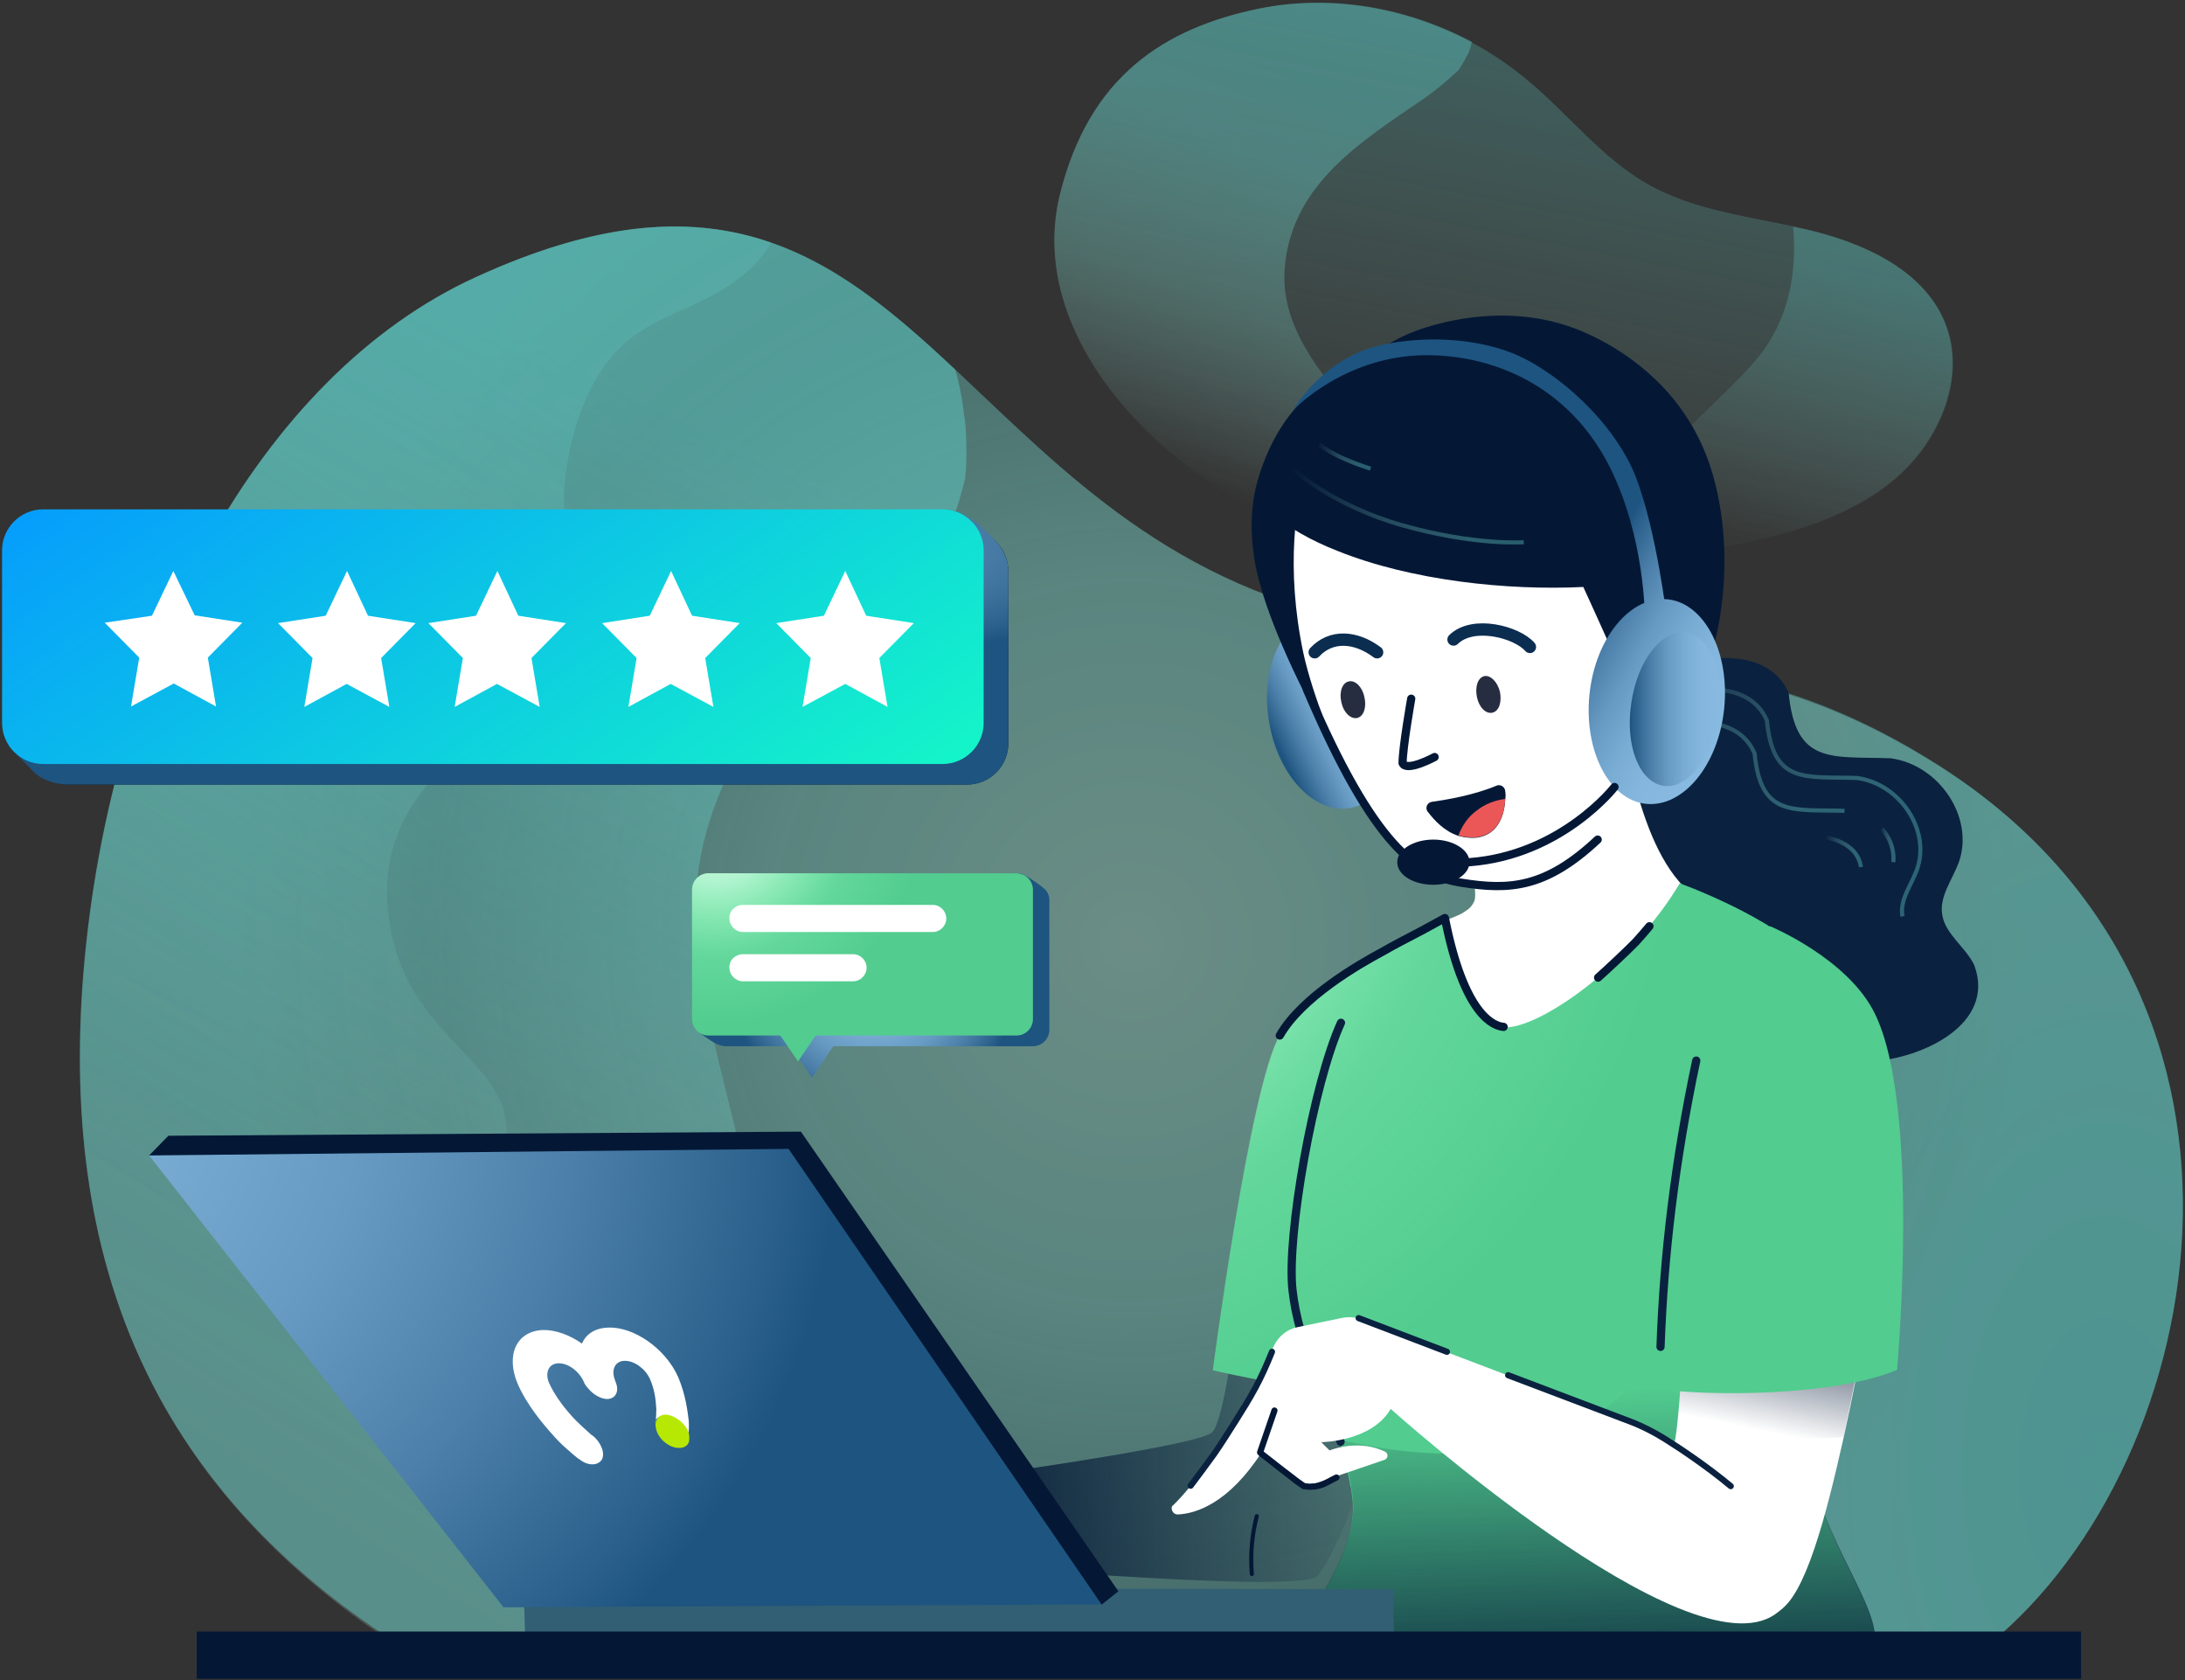 <svg xmlns="http://www.w3.org/2000/svg" width="532" height="409" viewBox="0 0 532 409" fill="none"><rect x="0" y="0" width="532" height="409" fill="#333333" stroke="none"/><g clip-path="url(#clip0)"><path d="M481.9 402.2C537.1 360.1 561.8 243.5 472 186.3C412.6 148.4 375.6 170 308.8 145C227.2 114.5 215 22.1 115.8 67.5C63.2 91.6 26.8 159.4 20.3 236.5C14.1 312 40.9 363.8 95.5 399.3C223.8 404.8 352.3 403.7 481.9 402.2Z" fill="url(#paint0_radial)"></path><path d="M20.4 236.5C26.8 159.4 63.2 91.5 115.8 67.5C174.4 40.7 202.6 61.8 232.6 90C233.5 93.2 234.2 96.6 234.6 99.9C234.6 100.2 234.8 101.7 234.9 101.9C235 102.6 235 103.3 235.1 104C235.2 105.7 235.3 107.4 235.3 109.1C235.3 110.7 235.3 112.3 235.2 113.9C235.1 114.7 235.1 115.5 235 116.3C235 116.4 235 116.4 235 116.5C234.1 119.9 233 124.2 231.9 126.2C228.8 132.3 226.3 135.4 221.2 140.2C216.6 144.7 211.5 148.6 206.5 152.6C195.4 161.6 186.5 171.6 179.5 184.2C172 197.8 168.2 212.9 169.6 228.5C171 245.3 175.9 261.3 179.7 277.7C181.7 286.1 183 294.6 182.8 303.3C182.7 306.8 182.5 307.8 181.4 311.6C181.3 311.9 181.1 312.3 181 312.6C180.8 312.9 180.9 312.9 181 312.6C181.1 312.4 181.2 312.2 181.4 312C181.1 312.5 181 313 180.6 313.5C180.2 314 178.9 315.8 179.5 315.2C178.7 316.1 177.9 316.9 177.1 317.7C176.8 318 175.1 319.4 175.2 319.3C172.8 321.1 170.4 322.7 168 324.4C162.1 328.4 156.2 332.4 150.8 337C138.4 347.5 130.4 363.3 139.2 378.8C142.8 385.1 149.3 389.3 155.2 393.1C158.3 395 161.3 396.8 164.4 398.7C165.8 399.6 167.2 400.5 168.5 401.4C168.7 401.6 168.8 401.6 168.8 401.7C168.9 401.8 169 401.9 169.1 402C169.2 402.1 169.3 402.2 169.4 402.3C144.8 401.7 120.1 400.9 95.5 399.9C40.9 363.8 14.1 312 20.4 236.5Z" fill="url(#paint1_linear)"></path><path d="M20.4 236.5C26.8 159.4 63.2 91.5 115.8 67.5C146.6 53.3 169.1 52.5 187.8 59.1C187.7 59.2 187.7 59.3 187.6 59.4C186 61.9 186 61.8 184.5 63.6C180.9 67.5 177.7 69.6 173.1 72.1C165.7 76 157.5 78.4 151.3 84.3C142.7 92.5 138.7 105.9 137.5 117.4C136.3 129.3 140.9 140.6 141.1 152.4C141.1 153.4 141 154.3 141 155.3C140.9 155.6 140.9 155.8 140.8 156.1C140.6 156.8 140.5 157.6 140.2 158.3C140.1 158.7 140 158.9 139.9 159.3C139.2 160.7 138.4 161.9 137.6 163.2C137.5 163.3 137.5 163.4 137.4 163.5C137.3 163.6 137.3 163.6 137.2 163.7C136.7 164.2 136.2 164.7 135.8 165.3C134.7 166.5 133.4 167.7 132.1 168.7C131.9 168.9 131.2 169.4 130.8 169.7C130.4 170 129.9 170.3 129.8 170.5C127.1 172.5 124.2 174.3 121.4 176.3C107.8 185.6 95.9 196.2 94.4 213.7C93.5 224 96.4 235.3 102.3 243.7C105.4 248.2 109 252.1 112.7 256C114.4 257.8 116.1 259.7 117.8 261.6C118.3 262.2 118.3 262.2 118.3 262.2C118.3 262.2 118.4 262.3 118.7 262.9C119.4 263.9 120.1 264.9 120.7 266C122 268.4 122.2 268.4 122.9 271.5C123.4 273.7 123.6 275.6 123.5 278C123.5 278.6 123.5 279.2 123.4 279.8C123.4 279.9 123.3 280.1 123.3 280.3C123 281.4 122.8 282.3 122.4 283.4C122.3 283.5 121.8 284.7 121.6 285.1C121.1 286.1 120.4 287.1 119.8 288.1C119.7 288.2 119.4 288.7 119.2 289C119 289.3 118.7 289.6 118.7 289.6C117.9 290.5 117.1 291.4 116.3 292.3C114.7 294 113.2 295.6 111.6 297.3C107.8 301.4 104.3 305.8 101.3 310.5C95.2 320.2 91.2 331.8 95.9 343C99.6 351.7 107.3 357.4 114.4 363.3C118.2 366.4 122 369.7 125.4 373.4C125.7 373.8 126.7 375 126.8 375C127.1 375.5 127.6 376 127.9 376.6C129.2 378.5 130.4 380.5 131.5 382.6C134.6 388.4 137.4 394.5 139.1 401.1C124.6 400.7 110.1 400.1 95.6 399.5C40.9 363.8 14.1 312 20.4 236.5Z" fill="url(#paint2_linear)"></path><path d="M481.901 402.2C466.901 402.4 451.801 402.6 436.901 402.7C436.601 402.3 436.301 402 436.001 401.7C435.801 401.5 434.701 400 434.501 399.9C434.201 399.4 433.701 398.9 433.401 398.4C429.501 393.1 425.701 387.6 422.401 381.8C420.901 379.2 419.501 376.6 418.201 373.9C417.801 373.1 417.501 372.3 417.201 371.6C417.101 371.4 416.4 369.7 416.3 369.2C414.3 363.5 413.601 357.4 413.901 351.4C414.201 344.2 416.5 338.1 420.3 331.6C424.8 323.8 431.201 316.9 435.201 308.9C439.601 300.2 440.401 290.8 437.701 281.4C435.401 273.4 431.401 265.8 429.201 257.8C428.801 256.1 427.501 253.1 427.601 251.1C427.601 251.9 427.801 252.8 427.901 251.8C427.901 251.3 427.8 250.7 427.8 250.2C427.7 248.3 427.801 246.3 427.901 244.3C428.001 243 428.101 241.7 428.201 240.5C428.301 240 428.601 237.3 428.601 238C428.901 236 429.201 233.9 429.601 231.9C430.601 226.3 431.701 220.6 432.701 215C434.801 203.4 436.901 191.5 436.501 179.7C436.401 176.1 436 172.5 435.3 169C446.9 172.7 459 178.2 472.3 186.6C561.801 243.5 537.101 360.1 481.901 402.2Z" fill="url(#paint3_radial)"></path><path d="M258.1 47.2C249.7 80.8 280.7 114 313.4 127.8C346.1 141.6 383.5 140 418.5 133.4C433.6 130.6 449.1 126.6 460.8 117C472.5 107.4 479.3 90.7 472.9 77.1C467.2 65.2 453.4 59.1 440.2 55.9C427 52.8 413 51.5 401.3 44.9C390.2 38.6 382.3 28.3 372.6 20.1C354.8 4.8 329.8 -2.6 306.5 2.1C283.3 6.9 265.2 18.7 258.1 47.2Z" fill="url(#paint4_linear)"></path><path d="M258.1 47.201C265.2 18.701 283.3 6.901 306.5 2.101C324.1 -1.499 342.6 1.801 358.4 10.201C358.2 10.701 358.1 11.201 358 11.701C357.9 12.001 357.7 12.301 357.7 12.601C357.6 12.701 357.5 13.001 357.4 13.201C357.1 13.601 356.9 14.201 356.6 14.701C356.2 15.401 355.7 16.101 355.3 16.801C355.2 16.901 355.2 17.001 355.2 17.001L355.1 17.101C352.3 19.701 349.6 22.001 346.4 24.201C331.5 34.401 315.1 44.501 312.9 64.201C311.4 77.301 319.2 88.001 327.1 97.501C328.8 99.501 330.5 101.601 332.2 103.701C332.4 103.901 333.3 105.301 333.7 105.701C334.3 106.701 335 107.601 335.5 108.601C335.9 109.401 336.4 110.201 336.7 111.001C337.1 112.101 337.3 113.201 337.7 114.201C337.7 114.801 337.7 115.401 337.7 116.001C337.7 116.201 337.7 116.401 337.7 116.501C337.7 116.701 337.7 116.801 337.7 117.001C337.6 117.401 337.5 117.901 337.4 117.901C337.3 118.101 337.3 118.201 337.3 118.201C337.2 118.401 337.1 118.501 337 118.501C336 119.601 335.1 120.501 333.9 121.401C333.8 121.501 333.8 121.501 333.7 121.501C333.5 121.601 333.4 121.801 333.1 121.901C332.5 122.301 331.9 122.701 331.4 123.101C329.8 124.101 328.3 125.001 326.6 125.901C324 127.301 321.4 128.501 318.8 129.601C317 128.901 315.1 128.201 313.4 127.501C280.7 113.901 249.7 80.801 258.1 47.201Z" fill="url(#paint5_linear)"></path><path d="M396.1 132.7C396.2 133.6 396.1 130.8 396.1 130.3C396.1 128.5 396.1 129.2 396.4 127.9C396.7 126.8 396.9 125.6 397.3 124.5C397.4 124.2 398.1 122.3 398 122.5C400 118 402.9 113.7 405.9 110C412.6 101.9 421.1 95.3 427.8 87.3C435.4 78.2 437.6 66.7 436.6 55.2C437.8 55.5 439 55.7 440.3 56C453.5 59.1 467.3 65.3 473 77.2C479.5 90.7 472.6 107.5 460.9 117.1C449.2 126.7 433.6 130.7 418.5 133.5C411.4 134.8 404.2 135.9 396.9 136.8C396.5 135.5 396.4 134.2 396.1 132.7Z" fill="url(#paint6_linear)"></path><path d="M301.199 319.3C301.199 319.3 298.199 346.7 294.899 348.9C288.999 352.8 219.699 361.9 219.699 361.9L221.999 379.9C221.999 379.9 316.699 388.4 320.799 383.7C327.799 375.5 339.999 335.8 339.999 335.8L301.199 319.3Z" fill="url(#paint7_linear)"></path><path d="M346.901 248.7L339.201 230.3C339.201 230.3 318.401 240.1 311.601 252.1C304.301 265 295.301 333.6 295.301 333.6C295.301 333.6 331.901 342.1 338.701 338.5C345.401 334.9 346.901 248.7 346.901 248.7Z" fill="#52CC8F"></path><path d="M405.2 163.4C414.7 159.3 430.6 157.4 435.5 168.7C437.2 186.3 445.9 184.1 460.3 184.6C472.3 186.2 480.8 199.2 476.9 210C475.3 214.3 472.1 218.3 472.9 222.8C473.7 227.5 478.7 230.7 480.7 235C486 249.4 467.9 257.7 455.7 258.4C438.1 261.4 415.3 260.3 404.8 244.1C400 230.9 389.6 226.4 377.8 220.1C370 215 364.4 205.1 369 197.4C373.4 190 384.8 188.3 389.4 181C393.8 171.9 391.2 167.4 405.2 163.4Z" fill="#0A2240"></path><path d="M403.5 170.701C411.9 167.101 425.9 165.401 430.2 175.401C431.7 191.001 439.4 189.001 452.1 189.401C462.7 190.801 470.2 202.301 466.7 211.801C465.3 215.601 462.5 219.101 463.2 223.101" stroke="url(#paint8_linear)" stroke-miterlimit="10"></path><path d="M400.5 178.701C408.9 175.101 422.9 173.401 427.2 183.401C428.7 199.001 436.4 197.001 449.1 197.401" stroke="url(#paint9_linear)" stroke-miterlimit="10"></path><path d="M373.9 254.3C372.6 255.9 370.9 257.5 368.7 257.7C366.3 257.9 364.4 256.2 362.9 254.6C355.1 246.4 350.1 236.3 348 225.9C349.9 224.8 354.2 223.3 355.9 222.4C357.5 221.4 358.3 220.9 359 219.3C359.4 218.2 359 215.4 358.9 214.2C357.9 204 355.3 199.5 351.7 189.1C368.8 185.3 384.9 180.6 394.3 172.9C395.4 177.7 396.7 187.1 399.6 196.3C402.7 206.1 407.4 215.8 415.4 220C399.6 229.4 385.5 241 373.9 254.3Z" fill="white"></path><path d="M329.199 364.2C331.499 379.1 315.499 395 314.999 403C348.999 403 419.999 405.1 456.299 400.1C457.999 390.9 439.999 370.4 439.999 350.1C439.999 347.4 440.099 344.5 440.399 341.3C440.999 332.2 442.299 321.4 443.799 310.4C447.799 280.7 453.199 249 449.199 242.4C441.399 229.5 423.199 220.9 414.199 217.1C411.099 215.8 408.999 215.1 408.999 215C397.699 234.3 374.699 250.8 365.999 250.1C363.599 249.9 356.399 247.4 351.699 223.6C349.899 224.6 347.999 225.6 346.199 226.6C337.199 231.3 328.799 235.2 326.399 241.2C319.999 257 313.699 297 315.099 311.3C316.499 325.6 322.299 336.6 326.299 351C327.299 354.4 328.099 357.9 328.799 361.8C328.999 362.3 329.099 363.2 329.199 364.2Z" fill="#52CC8F"></path><path d="M440.099 350C440.099 347.3 440.199 344.4 440.399 341.2C440.999 332.1 442.299 321.3 443.799 310.3C447.799 280.6 453.199 248.9 449.199 242.3C441.399 229.4 423.199 220.8 414.199 217C411.099 215.7 408.999 215 408.999 214.9C397.699 234.2 374.699 250.7 365.999 250C363.599 249.8 356.399 247.3 351.699 223.5C349.899 224.5 347.999 225.5 346.199 226.5C342.799 228.3 339.399 230 336.499 231.7C330.699 234.8 316.799 242.8 311.499 252.1C304.199 265 295.199 333.6 295.199 333.6C295.199 333.6 309.799 337 322.299 338.6C323.699 342.5 324.999 346.6 326.299 351C327.299 354.4 328.099 357.9 328.799 361.8C328.899 362.5 328.999 363.4 329.099 364.3C331.399 379.2 315.399 395.1 314.899 403.1C348.899 403.1 419.899 405.2 456.199 400.2C457.999 390.9 440.099 370.3 440.099 350Z" fill="url(#paint10_radial)"></path><path d="M366.1 250C363.7 249.8 356.5 247.3 351.8 223.5C350 224.5 348.1 225.5 346.3 226.5C342.9 228.3 339.5 230 336.6 231.7C330.8 234.8 316.9 242.8 311.6 252.1" stroke="#041836" stroke-width="2" stroke-linecap="round" stroke-linejoin="round"></path><path d="M401.6 225.5C400.5 226.8 399.4 228.1 398.3 229.3C396.8 230.9 390.6 236.7 389.1 238" stroke="#041836" stroke-width="2" stroke-linecap="round" stroke-linejoin="round"></path><path d="M326.5 249C319.8 263.7 313.2 300.9 314.7 314.1C316.2 327.4 322.2 337.6 326.4 351" stroke="#0A2240" stroke-width="2" stroke-miterlimit="10" stroke-linecap="round"></path><path d="M315.1 402.8C349.1 402.8 420.1 404.9 456.4 399.9C458.1 390.7 440.1 370.2 440.1 349.9C440.1 347.2 440.2 344.3 440.5 341.1C441.1 332 442.4 321.2 443.9 310.2C437.4 317 428.1 288.3 424 296.7C401.5 342 383.9 353.9 353.1 353.9C343.9 353.9 335.4 352.6 326.4 350.6C327.4 354 328.2 357.5 328.9 361.4C329.1 362.3 329.2 363.2 329.3 364.1C331.4 379 315.4 395 315.1 402.8Z" fill="url(#paint11_linear)"></path><path d="M339.2 386.9L339.4 398.7L127.9 400L127.5 386.5L339.2 386.9Z" fill="#325F73"></path><path d="M36.301 281.3L41.001 276.5L195.001 275.5L272.301 387.4L268.301 390.6L36.301 281.3Z" fill="#041836"></path><path d="M192.001 279.7L268.201 390.6L122.601 391.3L36.301 281.3L192.001 279.7Z" fill="url(#paint12_radial)"></path><path d="M328.8 196.7C337.3 195.1 342.2 183.4 339.8 170.5C337.4 157.6 328.6 148.5 320.1 150.1C311.6 151.7 306.7 163.4 309.1 176.3C311.4 189.2 320.3 198.3 328.8 196.7Z" fill="url(#paint13_linear)"></path><path d="M305.3 135.4C306.9 146.6 314.2 162.7 321.5 176.3C324 165.1 323.4 147.8 325.7 134.1C328 120.4 330.9 106.8 336 95.6C337.1 93.2 338.4 90.8 339.8 88.6C336.8 88.3 333.8 88.6 330.8 89.4C326.3 90.6 322 93 318.6 96.1C312.8 101.3 308.9 108.3 306.6 115.7C304.6 121.8 304.3 128.4 305.3 135.4Z" fill="#041836"></path><path d="M317.3 158.8C320.4 173.3 335.9 216.9 362 216.4C369 216.3 369.4 215.1 375.3 212C377.5 210.8 379.7 209.4 381.7 207.9C399.6 194.3 410.2 167.3 410.2 141.7C410.2 106 388.4 80.1 362.7 83.2C347.9 84.9 337.2 89.8 329.5 96.9C324.4 101.7 320.8 107.5 318.3 114C315.5 121.5 313 138.3 317.3 158.8Z" fill="white"></path><path d="M318.4 114.1C320.8 107.5 324.5 101.8 329.6 97C337.3 89.8 348 84.9 362.8 83.3" stroke="#041836" stroke-width="2" stroke-linecap="round" stroke-linejoin="round"></path><path d="M318.199 167.9C334.599 206.4 345.199 213.2 355.799 214.9C367.599 216.8 376.399 216.2 388.999 204.4" stroke="#041836" stroke-width="2" stroke-linecap="round" stroke-linejoin="round"></path><path d="M309.1 124.6C313.6 128.4 319.2 131.6 325.6 134.1C343.7 141.4 367.2 143.8 385.5 142.9C394.5 162.7 398.2 169.8 400.4 187.1C409.2 178.9 416.4 163.7 418.5 151.8C420.6 140 420.4 127.5 417.1 115.8C411.9 97.4 398.8 87.6 389.7 82.8C387.4 81.6 385.4 80.7 383.8 80.1C372.2 75.6 359.1 76 347.2 79.7C340.7 81.7 335.2 85.1 330.7 89.3C321.4 97.7 315.7 109.1 312 117.6C310.9 120.3 309.9 122.7 309.1 124.6Z" fill="#041836"></path><path d="M372.5 157.5C369.4 153.9 358.7 151 353.9 155.7" stroke="#0B2D50" stroke-width="3" stroke-miterlimit="10" stroke-linecap="round"></path><path d="M335.3 158.8C330.1 154.9 324.1 154.5 320.1 158.8" stroke="#0B2D50" stroke-width="3" stroke-miterlimit="10" stroke-linecap="round"></path><path d="M363.4 173.5C365 173.1 365.7 170.9 365.2 168.4C364.6 166 362.9 164.3 361.4 164.6C359.8 165 359.1 167.2 359.6 169.7C360.1 172.2 361.8 173.9 363.4 173.5Z" fill="#262D40"></path><path d="M330.4 174.8C332 174.5 332.8 172.2 332.2 169.7C331.7 167.2 329.9 165.5 328.4 165.9C326.8 166.2 326 168.5 326.6 171C327.1 173.4 328.8 175.1 330.4 174.8Z" fill="#262D40"></path><path d="M348.701 195.2C347.501 195.3 346.901 196.7 347.601 197.6C347.601 197.6 347.601 197.7 347.701 197.7C349.201 199.7 351.701 202.4 355.101 203.5C356.601 203.9 358.101 204.1 359.801 203.9C365.001 203 366.301 198.2 366.501 194.6C366.601 193.9 366.601 193.2 366.501 192.7C366.501 191.6 365.301 190.8 364.301 191.3C358.801 193.6 352.201 194.7 348.701 195.2Z" fill="#041836"></path><path d="M355.1 203.4C356.6 203.8 358.1 204 359.8 203.8C365 202.9 366.3 198.1 366.5 194.5C364.1 194.8 361.6 195.7 359.6 197.3C357.6 198.7 356 200.9 355.1 203.4Z" fill="#EB5757"></path><path d="M400.499 151.4C400.499 151.4 400.799 134.3 393.699 117.5C384.799 96.2 366.699 87.1 349.099 86.5C327.999 85.7 314.699 100 314.699 100C314.699 100 321.599 87.8 335.099 84.3C343.999 82 357.499 81.7 368.299 86C379.399 90.5 393.299 103.1 398.399 116.4C403.399 129.7 405.799 150.3 405.799 150.3L400.499 151.4Z" fill="url(#paint14_linear)"></path><path d="M419.8 172.5C421.2 158.8 415 146.8 406 145.9C397 145 388.4 155.3 387 169.1C385.6 182.8 391.8 194.8 400.8 195.7C409.9 196.6 418.4 186.2 419.8 172.5Z" fill="url(#paint15_linear)"></path><path d="M410.6 154C404.7 153.1 398.7 160.7 397.2 171.1C395.6 181.4 399.1 190.4 405 191.3C410.9 192.2 416.9 184.6 418.4 174.2C419.9 163.9 416.5 154.9 410.6 154Z" fill="url(#paint16_linear)"></path><path d="M348.999 215.4C353.899 215.4 357.799 212.9 357.799 209.9C357.799 206.9 353.799 204.4 348.999 204.4C344.099 204.4 340.199 206.9 340.199 209.9C340.199 213 344.099 215.4 348.999 215.4Z" fill="#041836"></path><path d="M393.101 191.601C393.101 191.601 380.201 208.201 357.801 209.901" stroke="#041836" stroke-width="2" stroke-miterlimit="10" stroke-linecap="round"></path><path d="M410.2 300C410.2 300 410.2 328.3 408.6 344.5C408.2 349 407.6 352.7 406.9 354.5C411.2 363 413.4 372.8 413.8 382.3C414 386.1 412.8 387.8 412 391.8C421 392.9 429.9 394.1 433.1 392.2C439.5 388.5 444.5 369.6 448.9 349.9C453.5 329.3 456.5 309.1 456.5 309.1L410.2 300Z" fill="white"></path><path d="M408.6 344.6C417 347.3 433.2 351.5 448.8 349.8C453.4 329.2 456.4 309 456.4 309L410.2 299.9C410.2 300 410.2 328.3 408.6 344.6Z" fill="url(#paint17_linear)"></path><path d="M304.8 383.201C304.4 378.501 304.8 373.701 306 369.101" stroke="#041836" stroke-miterlimit="10" stroke-linecap="round"></path><path d="M415.401 254.3C418.701 244.9 431.001 225.5 431.001 225.5C431.001 225.5 449.801 233.3 456.401 246.6C467.701 269.1 461.901 333.5 461.901 333.5C446.701 339.9 416.301 340 403.301 338.1C403.301 338 408.701 273.2 415.401 254.3Z" fill="#52CC8F"></path><path d="M413.001 258.2C407.801 282.7 405.101 305.5 404.301 327.9" stroke="#0A2240" stroke-width="2" stroke-miterlimit="10" stroke-linecap="round"></path><path d="M506.7 397.2H47.9V408.7H506.7V397.2Z" fill="#041836"></path><path d="M343.6 170.101C343.6 170.101 341.5 182.001 341.5 185.801C342.5 188.001 349.3 184.301 349.3 184.301" stroke="#041836" stroke-width="2" stroke-linecap="round"></path><path d="M165.1 335.2C162 328.3 154.4 323 148.1 323.2C145 323.3 142.7 324.7 141.7 327.1C138.7 325 135.2 323.7 132.1 323.8C125.8 324.1 123.1 329.8 126 336.8C128.3 342.1 132.2 346.7 135.1 349.9C136.6 351.6 138.1 352.8 139.1 353.7C139.5 354.1 140.1 354.5 140.4 354.8C140.6 354.9 140.7 355.1 140.8 355.1C140.8 355.1 140.8 355.1 141 355.2C143 356.9 145.5 356.9 146.5 355.4C147.4 353.9 146.4 351.2 144.3 349.5L144.1 349.4C143.9 349.3 143.7 349 143.2 348.6C142.4 347.9 141.3 346.9 140.1 345.7C137.7 343.2 135.1 339.9 133.6 336.5C132.7 334.1 133.6 332 135.9 331.9C138.2 331.8 140.9 333.7 142.1 336.3C142.3 336.9 142.8 337.6 143.2 338C144.4 339.5 146.3 340.6 147.9 340.6C150 340.5 150.8 338.6 149.9 336.5L149.7 335.9C148.8 333.5 149.7 331.4 152 331.3C154.3 331.2 157 333.1 158.2 335.6C159.4 338.3 159.7 340.9 159.8 343.1C159.8 344.1 159.7 345 159.7 345.6C159.7 345.9 159.6 346 159.6 346.2L159.5 346.3C159.7 345.3 160.5 344.7 161.8 344.6C163.9 344.5 166.3 346.3 167.3 348.4C167.7 349.3 167.7 350 167.6 350.6C167.6 350.6 167.6 350.6 167.5 350.5C167.5 350.5 167.6 350.4 167.5 350.2C167.5 349.9 167.6 349.6 167.6 349.2C167.7 348.5 167.8 347.3 167.7 345.9C167.4 343.6 167 339.7 165.1 335.2Z" fill="white"></path><path d="M162 344.399C160.8 344.399 160.1 345.099 159.7 346.099C159.5 346.799 159.6 347.699 160 348.699C161 350.999 163.4 352.599 165.5 352.499C166.7 352.499 167.6 351.799 167.8 350.799C167.7 350.699 167.9 350.699 167.8 350.499C167.9 349.899 167.8 348.999 167.5 348.299C166.5 346.199 164 344.399 162 344.399Z" fill="#B7E803"></path><path d="M16.5 129H235.5C241 129 245.5 133.5 245.5 139V181C245.5 186.5 241 191 235.5 191H16.5C11 191 6.5 186.5 6.5 181V139C6.5 133.5 11 129 16.5 129Z" fill="#041836"></path><path d="M16.499 129.001L230.899 124.101C236.199 124.601 241.199 130.301 242.999 132.401C244.499 134.201 245.499 136.501 245.499 139.001V181.001C245.499 186.501 240.999 191.001 235.499 191.001H16.499C13.699 191.001 10.199 189.901 8.399 188.101C6.599 186.301 2.199 181.701 2.199 181.701L6.499 139.001C6.499 133.501 10.999 129.001 16.499 129.001Z" fill="url(#paint18_radial)"></path><path d="M10.5 124H229.5C235 124 239.5 128.5 239.5 134V176C239.5 181.5 235 186 229.5 186H10.5C5 186 0.5 181.5 0.5 176V134C0.5 128.5 5 124 10.5 124Z" fill="url(#paint19_linear)"></path><path d="M205.8 139L200.6 149.9L189 151.7L197.4 160.2L195.4 172.1L205.8 166.5L216.1 172.1L214.1 160.2L222.5 151.7L210.9 149.9L205.8 139Z" fill="white"></path><path d="M163.4 139L158.2 149.9L146.6 151.7L155 160.2L153 172.1L163.3 166.5L173.7 172.1L171.7 160.2L180.1 151.7L168.5 149.9L163.4 139Z" fill="white"></path><path d="M121.101 139L115.901 149.9L104.301 151.7L112.701 160.2L110.701 172.1L121.001 166.5L131.401 172.1L129.401 160.2L137.801 151.7L126.201 149.9L121.101 139Z" fill="white"></path><path d="M84.499 139L79.299 149.9L67.699 151.7L76.099 160.2L74.099 172.1L84.399 166.5L94.799 172.1L92.799 160.2L101.199 151.7L89.599 149.9L84.499 139Z" fill="white"></path><path d="M42.2 139L37 149.9L25.5 151.6L33.9 160.1L31.9 172L42.3 166.4L52.6 172L50.6 160.1L59 151.6L47.4 149.8L42.2 139Z" fill="white"></path><path d="M248.2 212.601L176.5 215.201C174.3 215.201 172.5 217.001 172.5 219.201L170.1 251.201C170.1 251.201 171.6 252.401 173 253.301C173.9 253.901 175.4 254.701 176.6 254.701H192.5L197.7 262.401L202.9 254.701H251.5C253.7 254.701 255.5 252.901 255.5 250.701V219.201C255.5 218.101 255.1 217.101 254.3 216.401C253.6 215.701 249.3 212.601 248.2 212.601Z" fill="url(#paint20_radial)"></path><path d="M172.5 212.601H247.5C249.7 212.601 251.5 214.401 251.5 216.601V248.101C251.5 250.301 249.7 252.101 247.5 252.101H172.5C170.3 252.101 168.5 250.301 168.5 248.101V216.601C168.5 214.401 170.3 212.601 172.5 212.601Z" fill="#52CC8F"></path><path d="M172.5 212.601H247.5C249.7 212.601 251.5 214.401 251.5 216.601V248.101C251.5 250.301 249.7 252.101 247.5 252.101H172.5C170.3 252.101 168.5 250.301 168.5 248.101V216.601C168.5 214.401 170.3 212.601 172.5 212.601Z" fill="url(#paint21_radial)"></path><path d="M180.9 220.3H227.1C228.9 220.3 230.4 221.8 230.4 223.6C230.4 225.4 228.9 226.9 227.1 226.9H180.9C179.1 226.9 177.6 225.4 177.6 223.6C177.5 221.8 179 220.3 180.9 220.3Z" fill="white"></path><path d="M180.9 232.3H207.7C209.5 232.3 211 233.8 211 235.6C211 237.4 209.5 238.9 207.7 238.9H180.9C179.1 238.9 177.6 237.4 177.6 235.6C177.5 233.8 179 232.3 180.9 232.3Z" fill="white"></path><path d="M194.3 258.4L200.1 249.9H188.5L194.3 258.4Z" fill="#52CC8F"></path><path d="M285.4 367.8C285.6 368.3 286.1 368.7 286.8 368.7C291.2 368.5 299.2 366 307.3 353.4L317.7 361.1C318.2 361.5 318.9 361.6 319.5 361.4L337.1 355.4C338 355.1 338.1 353.8 337.2 353.4C334.7 352.2 329.9 350.9 323.7 353.1L321.7 351.1C321.7 351.1 334 351 338.6 343C338.6 343 410.9 407.9 432.2 393C432.9 392.5 433.4 392.1 433.9 391.6C447.2 378.9 416.8 357.7 405.2 350.3C402.6 348.7 399.9 347.3 397 346.2L330.7 321C329.5 320.6 328.2 320.6 327 320.8L315.9 323.1C313.4 323.6 311.3 325.3 310.2 327.6C306.2 336 295.7 356.6 285.7 366.4C285.2 366.7 285.2 367.3 285.4 367.8Z" fill="white"></path><path d="M352.301 329.1L330.801 320.9" stroke="#0A2240" stroke-width="1.5" stroke-miterlimit="10" stroke-linecap="round"></path><path d="M421.401 361.801C415.501 356.901 409.201 352.701 405.201 350.201C402.601 348.601 399.901 347.201 397.001 346.101L367.201 334.801" stroke="#0A2240" stroke-width="1.5" stroke-miterlimit="10" stroke-linecap="round"></path><path d="M289.9 361.701C291.8 359.201 293.7 356.601 295.6 354.001C297.4 351.401 299.1 348.701 300.8 346.001C302.5 343.301 304.2 340.601 305.7 337.801C307.2 335.001 308.5 332.101 309.7 329.101" stroke="#0A2240" stroke-width="1.5" stroke-miterlimit="10" stroke-linecap="round"></path><path d="M310.301 343.4C309.201 346.7 308.001 350 306.901 353.3L306.801 353.6L307.001 353.8L312.101 357.8C313.001 358.5 313.801 359.1 314.701 359.8C315.501 360.5 316.401 361.1 317.301 361.7L317.401 361.8H317.501C318.201 361.9 318.801 362 319.501 361.9C320.101 361.9 320.801 361.8 321.401 361.6C322.601 361.3 324.101 360.3 325.401 359.7" stroke="#041836" stroke-width="1.5" stroke-linecap="round" stroke-linejoin="round"></path><path d="M458.199 201.8C458.199 201.8 461.399 205 460.999 209.9" stroke="url(#paint22_linear)" stroke-miterlimit="10"></path><path d="M444.5 203.9C444.5 203.9 452.2 204.8 453.1 211.1" stroke="url(#paint23_linear)" stroke-miterlimit="10"></path><path d="M314.6 114.101C314.6 114.101 324.4 123.101 341.5 127.901C359.2 132.901 371 132.001 371 132.001" stroke="url(#paint24_linear)" stroke-miterlimit="10"></path><path d="M321.1 108.101C321.1 108.101 324 111.001 333.7 114.101" stroke="url(#paint25_linear)" stroke-miterlimit="10"></path></g><defs><radialGradient id="paint0_radial" cx="0" cy="0" r="1" gradientUnits="userSpaceOnUse" gradientTransform="translate(275.487 229.286) scale(218.918)"><stop stop-color="#A4E9D9" stop-opacity="0.5"></stop><stop offset="0.401" stop-color="#81D7CC" stop-opacity="0.5"></stop><stop offset="0.778" stop-color="#66C9C3" stop-opacity="0.38"></stop><stop offset="1" stop-color="#5CC4BF" stop-opacity="0.47"></stop></radialGradient><linearGradient id="paint1_linear" x1="65.019" y1="356.473" x2="187.891" y2="111.983" gradientUnits="userSpaceOnUse"><stop stop-color="#A4E9D9" stop-opacity="0.21"></stop><stop offset="0.266" stop-color="#81D7CC" stop-opacity="0.24"></stop><stop offset="0.594" stop-color="#66C9C3" stop-opacity="0.37"></stop><stop offset="1" stop-color="#5CC4BF" stop-opacity="0.54"></stop></linearGradient><linearGradient id="paint2_linear" x1="42.599" y1="347.659" x2="181.492" y2="131.481" gradientUnits="userSpaceOnUse"><stop stop-color="#A4E9D9" stop-opacity="0"></stop><stop offset="0.401" stop-color="#81D7CC" stop-opacity="0.12"></stop><stop offset="0.778" stop-color="#66C9C3" stop-opacity="0.233"></stop><stop offset="1" stop-color="#5CC4BF" stop-opacity="0.3"></stop></linearGradient><radialGradient id="paint3_radial" cx="0" cy="0" r="1" gradientUnits="userSpaceOnUse" gradientTransform="translate(512.29 356.661) scale(171.186 299.977)"><stop stop-color="#5CC4BF" stop-opacity="0.38"></stop><stop offset="0.222" stop-color="#66C9C3" stop-opacity="0.37"></stop><stop offset="0.599" stop-color="#81D7CC" stop-opacity="0.32"></stop><stop offset="1" stop-color="#A4E9D9" stop-opacity="0.3"></stop></radialGradient><linearGradient id="paint4_linear" x1="354.668" y1="130.466" x2="377.683" y2="13.493" gradientUnits="userSpaceOnUse"><stop stop-color="#A4E9D9" stop-opacity="0"></stop><stop offset="0.401" stop-color="#81D7CC" stop-opacity="0.12"></stop><stop offset="0.778" stop-color="#66C9C3" stop-opacity="0.233"></stop><stop offset="1" stop-color="#5CC4BF" stop-opacity="0.3"></stop></linearGradient><linearGradient id="paint5_linear" x1="284.459" y1="115.297" x2="323.509" y2="16.857" gradientUnits="userSpaceOnUse"><stop stop-color="#A4E9D9" stop-opacity="0"></stop><stop offset="0.401" stop-color="#81D7CC" stop-opacity="0.26"></stop><stop offset="0.778" stop-color="#66C9C3" stop-opacity="0.4"></stop><stop offset="1" stop-color="#5CC4BF" stop-opacity="0.41"></stop></linearGradient><linearGradient id="paint6_linear" x1="429.081" y1="131.237" x2="450.111" y2="65.909" gradientUnits="userSpaceOnUse"><stop stop-color="#A4E9D9" stop-opacity="0"></stop><stop offset="0.401" stop-color="#81D7CC" stop-opacity="0.12"></stop><stop offset="0.778" stop-color="#66C9C3" stop-opacity="0.233"></stop><stop offset="1" stop-color="#5CC4BF" stop-opacity="0.3"></stop></linearGradient><linearGradient id="paint7_linear" x1="219.737" y1="352.196" x2="339.985" y2="352.196" gradientUnits="userSpaceOnUse"><stop offset="0.056" stop-color="#051937"></stop><stop offset="0.979" stop-color="#051937" stop-opacity="0"></stop></linearGradient><linearGradient id="paint8_linear" x1="403.272" y1="195.276" x2="468.1" y2="195.276" gradientUnits="userSpaceOnUse"><stop stop-color="#A4E9D9" stop-opacity="0"></stop><stop offset="0.401" stop-color="#81D7CC" stop-opacity="0.26"></stop><stop offset="0.778" stop-color="#66C9C3" stop-opacity="0.4"></stop><stop offset="1" stop-color="#5CC4BF" stop-opacity="0.41"></stop></linearGradient><linearGradient id="paint9_linear" x1="400.272" y1="186.66" x2="449.12" y2="186.66" gradientUnits="userSpaceOnUse"><stop stop-color="#A4E9D9" stop-opacity="0"></stop><stop offset="0.401" stop-color="#81D7CC" stop-opacity="0.26"></stop><stop offset="0.778" stop-color="#66C9C3" stop-opacity="0.4"></stop><stop offset="1" stop-color="#5CC4BF" stop-opacity="0.41"></stop></linearGradient><radialGradient id="paint10_radial" cx="0" cy="0" r="1" gradientUnits="userSpaceOnUse" gradientTransform="translate(244.288 192.966) scale(166.04)"><stop stop-color="white"></stop><stop offset="0.297" stop-color="#C9FFE0" stop-opacity="0.789"></stop><stop offset="0.495" stop-color="#B0FFCF" stop-opacity="0.491"></stop><stop offset="0.661" stop-color="#A0FFC8" stop-opacity="0.219"></stop><stop offset="1" stop-color="#9BFFC3" stop-opacity="0"></stop></radialGradient><linearGradient id="paint11_linear" x1="386.647" y1="428.887" x2="383.837" y2="336.633" gradientUnits="userSpaceOnUse"><stop offset="0.056" stop-color="#051937"></stop><stop offset="0.979" stop-color="#051937" stop-opacity="0"></stop></linearGradient><radialGradient id="paint12_radial" cx="0" cy="0" r="1" gradientUnits="userSpaceOnUse" gradientTransform="translate(-69.808 242.782) rotate(16.256) scale(278.64 207.733)"><stop stop-color="#88BAE1"></stop><stop offset="0.206" stop-color="#84B6DE"></stop><stop offset="0.398" stop-color="#79ACD3"></stop><stop offset="0.584" stop-color="#669AC2"></stop><stop offset="0.766" stop-color="#4C80AA"></stop><stop offset="0.945" stop-color="#2A608B"></stop><stop offset="1" stop-color="#1E5480"></stop></radialGradient><linearGradient id="paint13_linear" x1="330.808" y1="170.347" x2="310.432" y2="180.195" gradientUnits="userSpaceOnUse"><stop stop-color="#88BAE1"></stop><stop offset="0.206" stop-color="#84B6DE"></stop><stop offset="0.398" stop-color="#79ACD3"></stop><stop offset="0.584" stop-color="#669AC2"></stop><stop offset="0.766" stop-color="#4C80AA"></stop><stop offset="0.945" stop-color="#2A608B"></stop><stop offset="1" stop-color="#1E5480"></stop></linearGradient><linearGradient id="paint14_linear" x1="434.809" y1="146.72" x2="397.113" y2="125.664" gradientUnits="userSpaceOnUse"><stop stop-color="#88BAE1"></stop><stop offset="0.206" stop-color="#84B6DE"></stop><stop offset="0.398" stop-color="#79ACD3"></stop><stop offset="0.584" stop-color="#669AC2"></stop><stop offset="0.766" stop-color="#4C80AA"></stop><stop offset="0.945" stop-color="#2A608B"></stop><stop offset="1" stop-color="#1E5480"></stop></linearGradient><linearGradient id="paint15_linear" x1="417.093" y1="178.439" x2="379.397" y2="157.384" gradientUnits="userSpaceOnUse"><stop stop-color="#88BAE1"></stop><stop offset="0.206" stop-color="#84B6DE"></stop><stop offset="0.398" stop-color="#79ACD3"></stop><stop offset="0.584" stop-color="#669AC2"></stop><stop offset="0.766" stop-color="#4C80AA"></stop><stop offset="0.945" stop-color="#2A608B"></stop><stop offset="1" stop-color="#1E5480"></stop></linearGradient><linearGradient id="paint16_linear" x1="418.752" y1="172.651" x2="396.85" y2="172.651" gradientUnits="userSpaceOnUse"><stop stop-color="#88BAE1"></stop><stop offset="0.206" stop-color="#84B6DE"></stop><stop offset="0.398" stop-color="#79ACD3"></stop><stop offset="0.584" stop-color="#669AC2"></stop><stop offset="0.766" stop-color="#4C80AA"></stop><stop offset="0.945" stop-color="#2A608B"></stop><stop offset="1" stop-color="#1E5480"></stop></linearGradient><linearGradient id="paint17_linear" x1="432.611" y1="309.698" x2="424.753" y2="348.308" gradientUnits="userSpaceOnUse"><stop offset="0.056" stop-color="#051937"></stop><stop offset="0.979" stop-color="#051937" stop-opacity="0"></stop></linearGradient><radialGradient id="paint18_radial" cx="0" cy="0" r="1" gradientUnits="userSpaceOnUse" gradientTransform="translate(11.396 133.528) scale(289.216 37.232)"><stop stop-color="#88BAE1"></stop><stop offset="0.206" stop-color="#84B6DE"></stop><stop offset="0.398" stop-color="#79ACD3"></stop><stop offset="0.584" stop-color="#669AC2"></stop><stop offset="0.766" stop-color="#4C80AA"></stop><stop offset="0.945" stop-color="#2A608B"></stop><stop offset="1" stop-color="#1E5480"></stop></radialGradient><linearGradient id="paint19_linear" x1="69.7" y1="82.159" x2="169.733" y2="227.021" gradientUnits="userSpaceOnUse"><stop stop-color="#069EFC"></stop><stop offset="1" stop-color="#14F4C9"></stop></linearGradient><radialGradient id="paint20_radial" cx="0" cy="0" r="1" gradientUnits="userSpaceOnUse" gradientTransform="translate(212.788 237.532) scale(34.959)"><stop stop-color="#88BAE1"></stop><stop offset="0.206" stop-color="#84B6DE"></stop><stop offset="0.398" stop-color="#79ACD3"></stop><stop offset="0.584" stop-color="#669AC2"></stop><stop offset="0.766" stop-color="#4C80AA"></stop><stop offset="0.945" stop-color="#2A608B"></stop><stop offset="1" stop-color="#1E5480"></stop></radialGradient><radialGradient id="paint21_radial" cx="0" cy="0" r="1" gradientUnits="userSpaceOnUse" gradientTransform="translate(174.062 199.783) scale(50.173)"><stop stop-color="white"></stop><stop offset="0.297" stop-color="#C9FFE0" stop-opacity="0.789"></stop><stop offset="0.495" stop-color="#B0FFCF" stop-opacity="0.491"></stop><stop offset="0.661" stop-color="#A0FFC8" stop-opacity="0.219"></stop><stop offset="1" stop-color="#9BFFC3" stop-opacity="0"></stop></radialGradient><linearGradient id="paint22_linear" x1="457.822" y1="205.721" x2="461.503" y2="205.721" gradientUnits="userSpaceOnUse"><stop stop-color="#A4E9D9" stop-opacity="0"></stop><stop offset="0.401" stop-color="#81D7CC" stop-opacity="0.26"></stop><stop offset="0.778" stop-color="#66C9C3" stop-opacity="0.4"></stop><stop offset="1" stop-color="#5CC4BF" stop-opacity="0.41"></stop></linearGradient><linearGradient id="paint23_linear" x1="444.417" y1="207.317" x2="453.56" y2="207.317" gradientUnits="userSpaceOnUse"><stop stop-color="#A4E9D9" stop-opacity="0"></stop><stop offset="0.401" stop-color="#81D7CC" stop-opacity="0.26"></stop><stop offset="0.778" stop-color="#66C9C3" stop-opacity="0.4"></stop><stop offset="1" stop-color="#5CC4BF" stop-opacity="0.41"></stop></linearGradient><linearGradient id="paint24_linear" x1="314.304" y1="123.197" x2="371.093" y2="123.197" gradientUnits="userSpaceOnUse"><stop stop-color="#A4E9D9" stop-opacity="0"></stop><stop offset="0.401" stop-color="#81D7CC" stop-opacity="0.26"></stop><stop offset="0.778" stop-color="#66C9C3" stop-opacity="0.4"></stop><stop offset="1" stop-color="#5CC4BF" stop-opacity="0.41"></stop></linearGradient><linearGradient id="paint25_linear" x1="320.758" y1="111.174" x2="333.902" y2="111.174" gradientUnits="userSpaceOnUse"><stop stop-color="#A4E9D9" stop-opacity="0"></stop><stop offset="0.401" stop-color="#81D7CC" stop-opacity="0.26"></stop><stop offset="0.778" stop-color="#66C9C3" stop-opacity="0.4"></stop><stop offset="1" stop-color="#5CC4BF" stop-opacity="0.41"></stop></linearGradient><clipPath id="clip0"><rect width="531" height="408" fill="white" transform="translate(0.5 0.7)"></rect></clipPath></defs></svg>